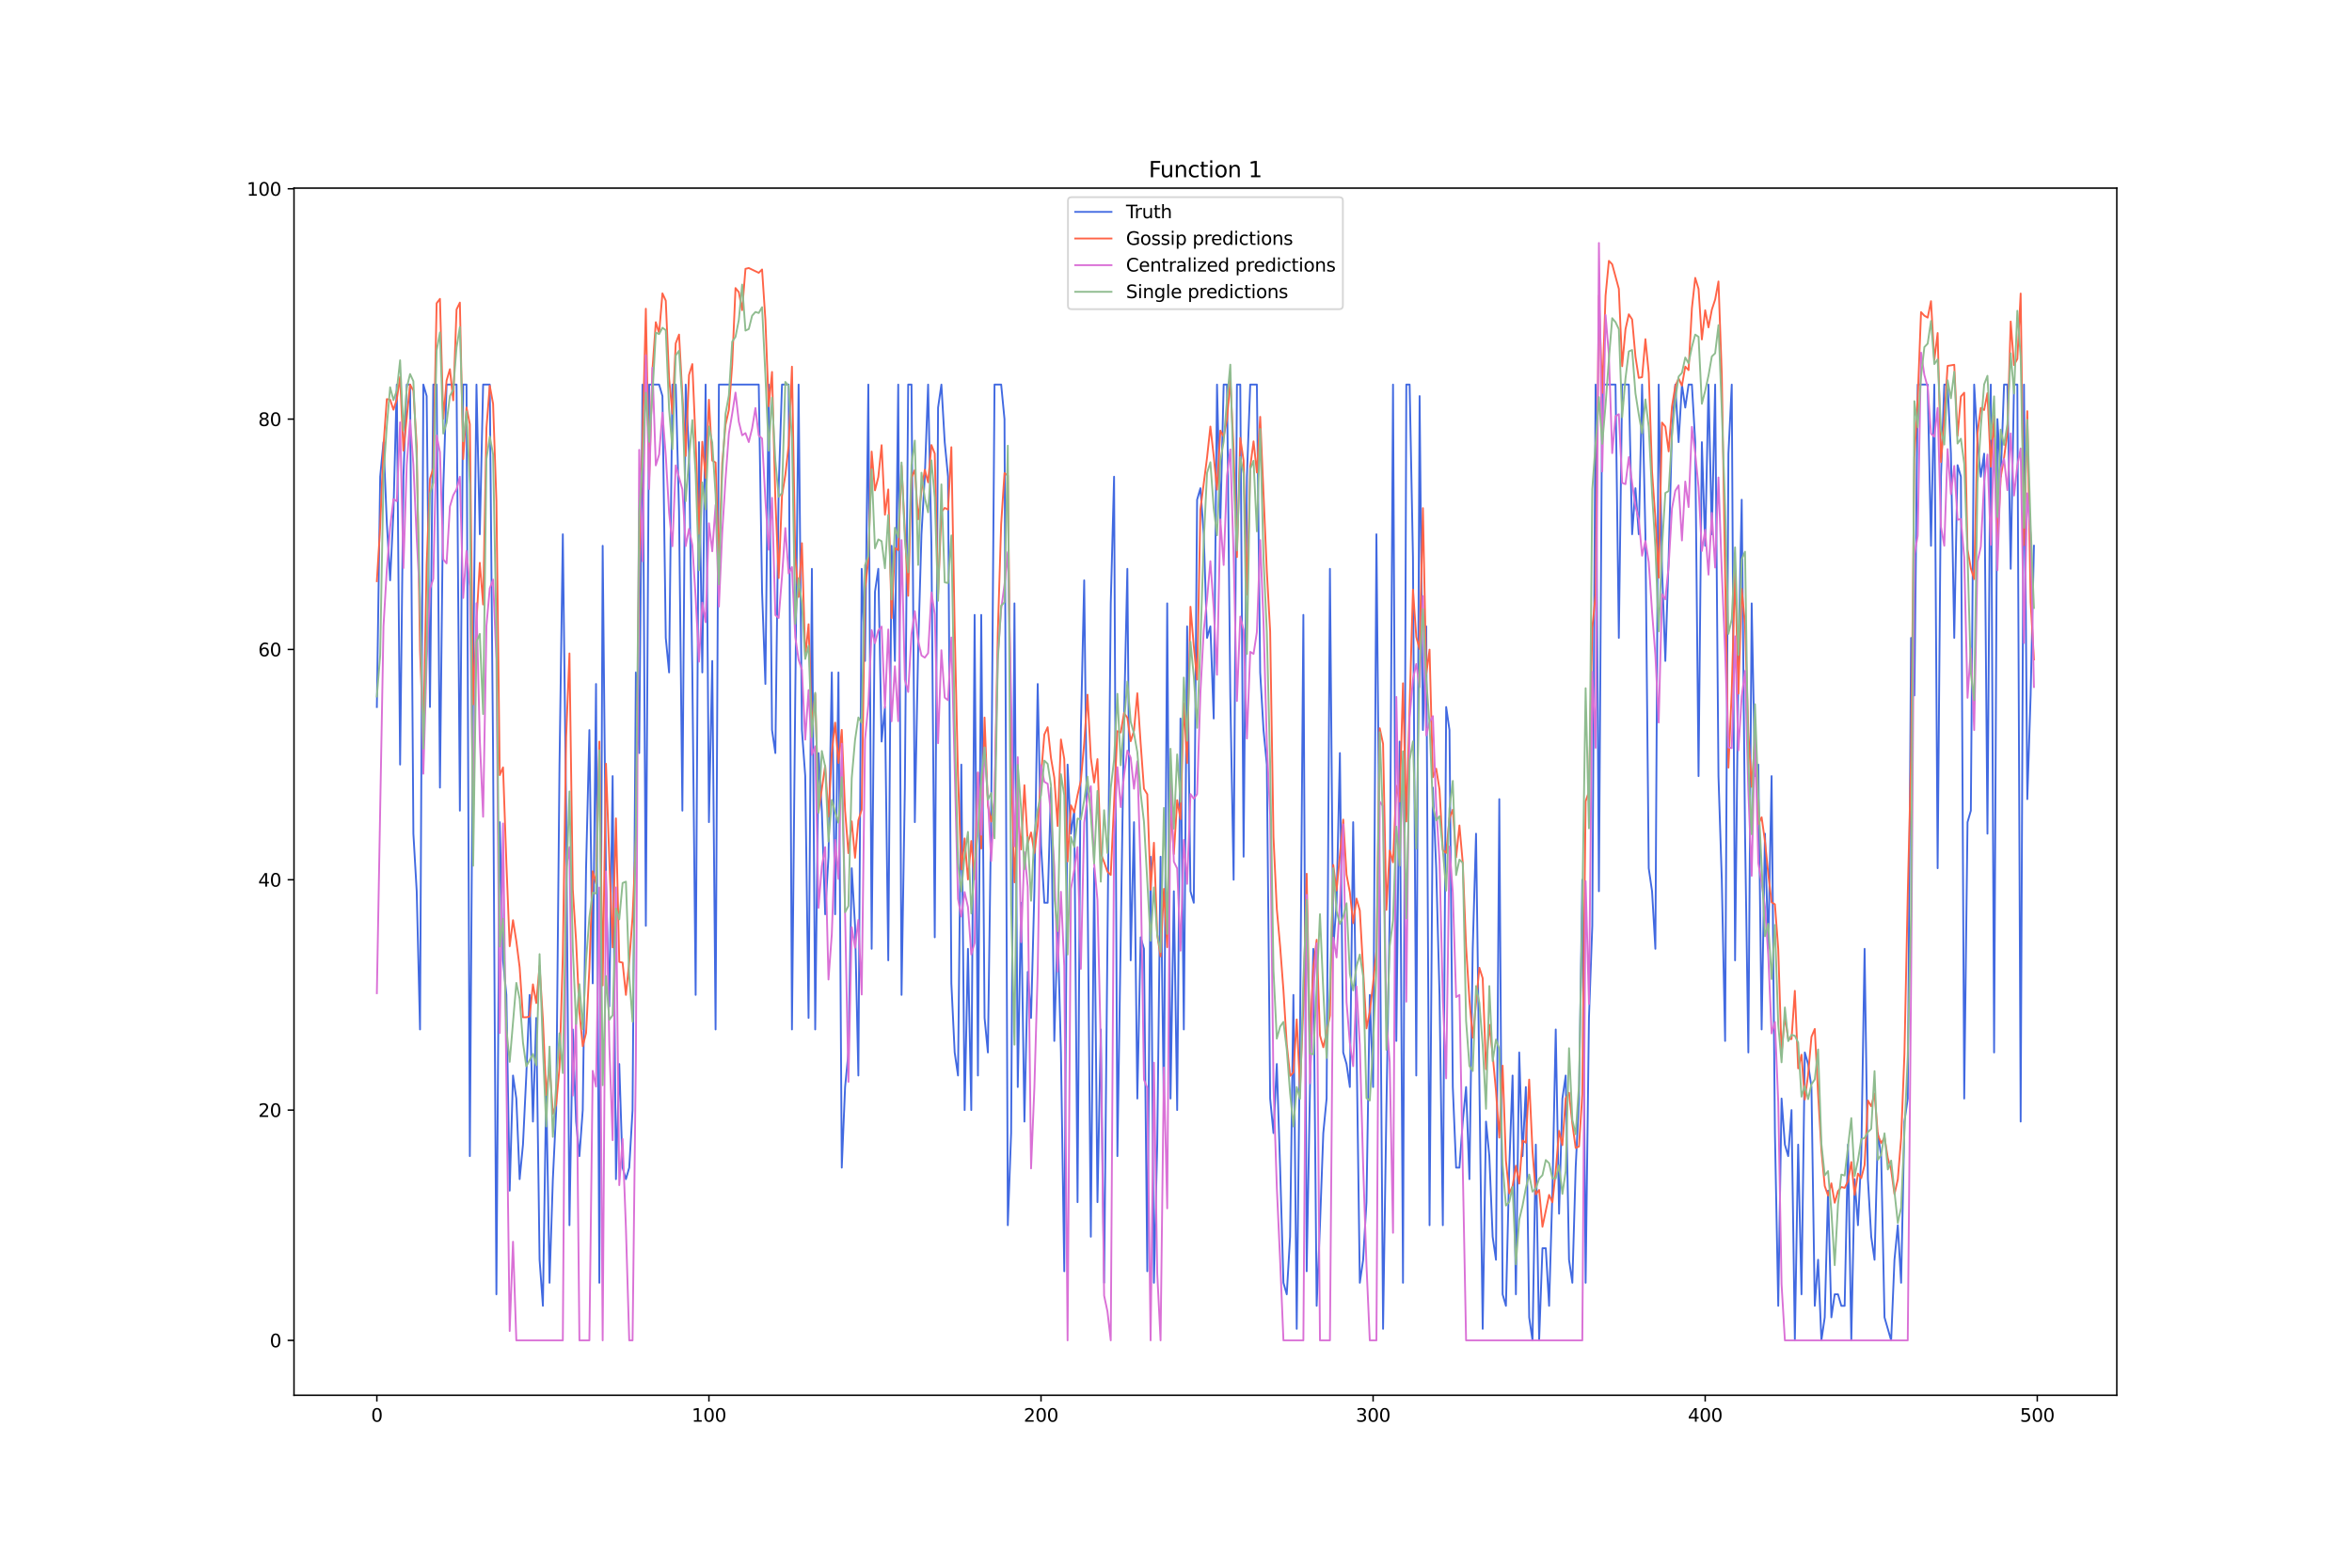 <?xml version="1.0" encoding="utf-8" standalone="no"?>
<!DOCTYPE svg PUBLIC "-//W3C//DTD SVG 1.1//EN"
  "http://www.w3.org/Graphics/SVG/1.1/DTD/svg11.dtd">
<svg xmlns:xlink="http://www.w3.org/1999/xlink" width="1296pt" height="864pt" viewBox="0 0 1296 864" xmlns="http://www.w3.org/2000/svg" version="1.1">
 <defs>
  <style type="text/css">*{stroke-linejoin: round; stroke-linecap: butt}</style>
 </defs>
 <g id="figure_1">
  <g id="patch_1">
   <path d="M 0 864 
L 1296 864 
L 1296 0 
L 0 0 
z
" style="fill: #ffffff"/>
  </g>
  <g id="axes_1">
   <g id="patch_2">
    <path d="M 162 768.96 
L 1166.4 768.96 
L 1166.4 103.68 
L 162 103.68 
z
" style="fill: #ffffff"/>
   </g>
   <g id="matplotlib.axis_1">
    <g id="xtick_1">
     <g id="line2d_1">
      <defs>
       <path id="ma44c81b723" d="M 0 0 
L 0 3.5 
" style="stroke: #000000; stroke-width: 0.8"/>
      </defs>
      <g>
       <use xlink:href="#ma44c81b723" x="207.655" y="768.96" style="stroke: #000000; stroke-width: 0.8"/>
      </g>
     </g>
     <g id="text_1">
      <!-- 0 -->
      <g transform="translate(204.473 783.558) scale(0.1 -0.1)">
       <defs>
        <path id="DejaVuSans-30" d="M 2034 4250 
Q 1547 4250 1301 3770 
Q 1056 3291 1056 2328 
Q 1056 1369 1301 889 
Q 1547 409 2034 409 
Q 2525 409 2770 889 
Q 3016 1369 3016 2328 
Q 3016 3291 2770 3770 
Q 2525 4250 2034 4250 
z
M 2034 4750 
Q 2819 4750 3233 4129 
Q 3647 3509 3647 2328 
Q 3647 1150 3233 529 
Q 2819 -91 2034 -91 
Q 1250 -91 836 529 
Q 422 1150 422 2328 
Q 422 3509 836 4129 
Q 1250 4750 2034 4750 
z
" transform="scale(0.016)"/>
       </defs>
       <use xlink:href="#DejaVuSans-30"/>
      </g>
     </g>
    </g>
    <g id="xtick_2">
     <g id="line2d_2">
      <g>
       <use xlink:href="#ma44c81b723" x="390.639" y="768.96" style="stroke: #000000; stroke-width: 0.8"/>
      </g>
     </g>
     <g id="text_2">
      <!-- 100 -->
      <g transform="translate(381.095 783.558) scale(0.1 -0.1)">
       <defs>
        <path id="DejaVuSans-31" d="M 794 531 
L 1825 531 
L 1825 4091 
L 703 3866 
L 703 4441 
L 1819 4666 
L 2450 4666 
L 2450 531 
L 3481 531 
L 3481 0 
L 794 0 
L 794 531 
z
" transform="scale(0.016)"/>
       </defs>
       <use xlink:href="#DejaVuSans-31"/>
       <use xlink:href="#DejaVuSans-30" x="63.623"/>
       <use xlink:href="#DejaVuSans-30" x="127.246"/>
      </g>
     </g>
    </g>
    <g id="xtick_3">
     <g id="line2d_3">
      <g>
       <use xlink:href="#ma44c81b723" x="573.623" y="768.96" style="stroke: #000000; stroke-width: 0.8"/>
      </g>
     </g>
     <g id="text_3">
      <!-- 200 -->
      <g transform="translate(564.079 783.558) scale(0.1 -0.1)">
       <defs>
        <path id="DejaVuSans-32" d="M 1228 531 
L 3431 531 
L 3431 0 
L 469 0 
L 469 531 
Q 828 903 1448 1529 
Q 2069 2156 2228 2338 
Q 2531 2678 2651 2914 
Q 2772 3150 2772 3378 
Q 2772 3750 2511 3984 
Q 2250 4219 1831 4219 
Q 1534 4219 1204 4116 
Q 875 4013 500 3803 
L 500 4441 
Q 881 4594 1212 4672 
Q 1544 4750 1819 4750 
Q 2544 4750 2975 4387 
Q 3406 4025 3406 3419 
Q 3406 3131 3298 2873 
Q 3191 2616 2906 2266 
Q 2828 2175 2409 1742 
Q 1991 1309 1228 531 
z
" transform="scale(0.016)"/>
       </defs>
       <use xlink:href="#DejaVuSans-32"/>
       <use xlink:href="#DejaVuSans-30" x="63.623"/>
       <use xlink:href="#DejaVuSans-30" x="127.246"/>
      </g>
     </g>
    </g>
    <g id="xtick_4">
     <g id="line2d_4">
      <g>
       <use xlink:href="#ma44c81b723" x="756.607" y="768.96" style="stroke: #000000; stroke-width: 0.8"/>
      </g>
     </g>
     <g id="text_4">
      <!-- 300 -->
      <g transform="translate(747.063 783.558) scale(0.1 -0.1)">
       <defs>
        <path id="DejaVuSans-33" d="M 2597 2516 
Q 3050 2419 3304 2112 
Q 3559 1806 3559 1356 
Q 3559 666 3084 287 
Q 2609 -91 1734 -91 
Q 1441 -91 1130 -33 
Q 819 25 488 141 
L 488 750 
Q 750 597 1062 519 
Q 1375 441 1716 441 
Q 2309 441 2620 675 
Q 2931 909 2931 1356 
Q 2931 1769 2642 2001 
Q 2353 2234 1838 2234 
L 1294 2234 
L 1294 2753 
L 1863 2753 
Q 2328 2753 2575 2939 
Q 2822 3125 2822 3475 
Q 2822 3834 2567 4026 
Q 2313 4219 1838 4219 
Q 1578 4219 1281 4162 
Q 984 4106 628 3988 
L 628 4550 
Q 988 4650 1302 4700 
Q 1616 4750 1894 4750 
Q 2613 4750 3031 4423 
Q 3450 4097 3450 3541 
Q 3450 3153 3228 2886 
Q 3006 2619 2597 2516 
z
" transform="scale(0.016)"/>
       </defs>
       <use xlink:href="#DejaVuSans-33"/>
       <use xlink:href="#DejaVuSans-30" x="63.623"/>
       <use xlink:href="#DejaVuSans-30" x="127.246"/>
      </g>
     </g>
    </g>
    <g id="xtick_5">
     <g id="line2d_5">
      <g>
       <use xlink:href="#ma44c81b723" x="939.591" y="768.96" style="stroke: #000000; stroke-width: 0.8"/>
      </g>
     </g>
     <g id="text_5">
      <!-- 400 -->
      <g transform="translate(930.047 783.558) scale(0.1 -0.1)">
       <defs>
        <path id="DejaVuSans-34" d="M 2419 4116 
L 825 1625 
L 2419 1625 
L 2419 4116 
z
M 2253 4666 
L 3047 4666 
L 3047 1625 
L 3713 1625 
L 3713 1100 
L 3047 1100 
L 3047 0 
L 2419 0 
L 2419 1100 
L 313 1100 
L 313 1709 
L 2253 4666 
z
" transform="scale(0.016)"/>
       </defs>
       <use xlink:href="#DejaVuSans-34"/>
       <use xlink:href="#DejaVuSans-30" x="63.623"/>
       <use xlink:href="#DejaVuSans-30" x="127.246"/>
      </g>
     </g>
    </g>
    <g id="xtick_6">
     <g id="line2d_6">
      <g>
       <use xlink:href="#ma44c81b723" x="1122.575" y="768.96" style="stroke: #000000; stroke-width: 0.8"/>
      </g>
     </g>
     <g id="text_6">
      <!-- 500 -->
      <g transform="translate(1113.032 783.558) scale(0.1 -0.1)">
       <defs>
        <path id="DejaVuSans-35" d="M 691 4666 
L 3169 4666 
L 3169 4134 
L 1269 4134 
L 1269 2991 
Q 1406 3038 1543 3061 
Q 1681 3084 1819 3084 
Q 2600 3084 3056 2656 
Q 3513 2228 3513 1497 
Q 3513 744 3044 326 
Q 2575 -91 1722 -91 
Q 1428 -91 1123 -41 
Q 819 9 494 109 
L 494 744 
Q 775 591 1075 516 
Q 1375 441 1709 441 
Q 2250 441 2565 725 
Q 2881 1009 2881 1497 
Q 2881 1984 2565 2268 
Q 2250 2553 1709 2553 
Q 1456 2553 1204 2497 
Q 953 2441 691 2322 
L 691 4666 
z
" transform="scale(0.016)"/>
       </defs>
       <use xlink:href="#DejaVuSans-35"/>
       <use xlink:href="#DejaVuSans-30" x="63.623"/>
       <use xlink:href="#DejaVuSans-30" x="127.246"/>
      </g>
     </g>
    </g>
   </g>
   <g id="matplotlib.axis_2">
    <g id="ytick_1">
     <g id="line2d_7">
      <defs>
       <path id="mfb5ad88052" d="M 0 0 
L -3.5 0 
" style="stroke: #000000; stroke-width: 0.8"/>
      </defs>
      <g>
       <use xlink:href="#mfb5ad88052" x="162" y="738.72" style="stroke: #000000; stroke-width: 0.8"/>
      </g>
     </g>
     <g id="text_7">
      <!-- 0 -->
      <g transform="translate(148.637 742.519) scale(0.1 -0.1)">
       <use xlink:href="#DejaVuSans-30"/>
      </g>
     </g>
    </g>
    <g id="ytick_2">
     <g id="line2d_8">
      <g>
       <use xlink:href="#mfb5ad88052" x="162" y="611.786" style="stroke: #000000; stroke-width: 0.8"/>
      </g>
     </g>
     <g id="text_8">
      <!-- 20 -->
      <g transform="translate(142.275 615.585) scale(0.1 -0.1)">
       <use xlink:href="#DejaVuSans-32"/>
       <use xlink:href="#DejaVuSans-30" x="63.623"/>
      </g>
     </g>
    </g>
    <g id="ytick_3">
     <g id="line2d_9">
      <g>
       <use xlink:href="#mfb5ad88052" x="162" y="484.853" style="stroke: #000000; stroke-width: 0.8"/>
      </g>
     </g>
     <g id="text_9">
      <!-- 40 -->
      <g transform="translate(142.275 488.652) scale(0.1 -0.1)">
       <use xlink:href="#DejaVuSans-34"/>
       <use xlink:href="#DejaVuSans-30" x="63.623"/>
      </g>
     </g>
    </g>
    <g id="ytick_4">
     <g id="line2d_10">
      <g>
       <use xlink:href="#mfb5ad88052" x="162" y="357.919" style="stroke: #000000; stroke-width: 0.8"/>
      </g>
     </g>
     <g id="text_10">
      <!-- 60 -->
      <g transform="translate(142.275 361.718) scale(0.1 -0.1)">
       <defs>
        <path id="DejaVuSans-36" d="M 2113 2584 
Q 1688 2584 1439 2293 
Q 1191 2003 1191 1497 
Q 1191 994 1439 701 
Q 1688 409 2113 409 
Q 2538 409 2786 701 
Q 3034 994 3034 1497 
Q 3034 2003 2786 2293 
Q 2538 2584 2113 2584 
z
M 3366 4563 
L 3366 3988 
Q 3128 4100 2886 4159 
Q 2644 4219 2406 4219 
Q 1781 4219 1451 3797 
Q 1122 3375 1075 2522 
Q 1259 2794 1537 2939 
Q 1816 3084 2150 3084 
Q 2853 3084 3261 2657 
Q 3669 2231 3669 1497 
Q 3669 778 3244 343 
Q 2819 -91 2113 -91 
Q 1303 -91 875 529 
Q 447 1150 447 2328 
Q 447 3434 972 4092 
Q 1497 4750 2381 4750 
Q 2619 4750 2861 4703 
Q 3103 4656 3366 4563 
z
" transform="scale(0.016)"/>
       </defs>
       <use xlink:href="#DejaVuSans-36"/>
       <use xlink:href="#DejaVuSans-30" x="63.623"/>
      </g>
     </g>
    </g>
    <g id="ytick_5">
     <g id="line2d_11">
      <g>
       <use xlink:href="#mfb5ad88052" x="162" y="230.985" style="stroke: #000000; stroke-width: 0.8"/>
      </g>
     </g>
     <g id="text_11">
      <!-- 80 -->
      <g transform="translate(142.275 234.784) scale(0.1 -0.1)">
       <defs>
        <path id="DejaVuSans-38" d="M 2034 2216 
Q 1584 2216 1326 1975 
Q 1069 1734 1069 1313 
Q 1069 891 1326 650 
Q 1584 409 2034 409 
Q 2484 409 2743 651 
Q 3003 894 3003 1313 
Q 3003 1734 2745 1975 
Q 2488 2216 2034 2216 
z
M 1403 2484 
Q 997 2584 770 2862 
Q 544 3141 544 3541 
Q 544 4100 942 4425 
Q 1341 4750 2034 4750 
Q 2731 4750 3128 4425 
Q 3525 4100 3525 3541 
Q 3525 3141 3298 2862 
Q 3072 2584 2669 2484 
Q 3125 2378 3379 2068 
Q 3634 1759 3634 1313 
Q 3634 634 3220 271 
Q 2806 -91 2034 -91 
Q 1263 -91 848 271 
Q 434 634 434 1313 
Q 434 1759 690 2068 
Q 947 2378 1403 2484 
z
M 1172 3481 
Q 1172 3119 1398 2916 
Q 1625 2713 2034 2713 
Q 2441 2713 2670 2916 
Q 2900 3119 2900 3481 
Q 2900 3844 2670 4047 
Q 2441 4250 2034 4250 
Q 1625 4250 1398 4047 
Q 1172 3844 1172 3481 
z
" transform="scale(0.016)"/>
       </defs>
       <use xlink:href="#DejaVuSans-38"/>
       <use xlink:href="#DejaVuSans-30" x="63.623"/>
      </g>
     </g>
    </g>
    <g id="ytick_6">
     <g id="line2d_12">
      <g>
       <use xlink:href="#mfb5ad88052" x="162" y="104.051" style="stroke: #000000; stroke-width: 0.8"/>
      </g>
     </g>
     <g id="text_12">
      <!-- 100 -->
      <g transform="translate(135.912 107.85) scale(0.1 -0.1)">
       <use xlink:href="#DejaVuSans-31"/>
       <use xlink:href="#DejaVuSans-30" x="63.623"/>
       <use xlink:href="#DejaVuSans-30" x="127.246"/>
      </g>
     </g>
    </g>
   </g>
   <g id="line2d_13">
    <path d="M 207.655 389.652 
L 209.484 262.718 
L 211.314 243.678 
L 213.144 288.105 
L 214.974 319.839 
L 216.804 281.759 
L 218.634 211.945 
L 220.463 421.386 
L 222.293 262.718 
L 224.123 211.945 
L 225.953 211.945 
L 227.783 459.466 
L 229.613 491.199 
L 231.442 567.359 
L 233.272 211.945 
L 235.102 218.292 
L 236.932 389.652 
L 238.762 211.945 
L 240.592 211.945 
L 242.422 434.079 
L 244.251 269.065 
L 246.081 211.945 
L 251.571 211.945 
L 253.401 446.772 
L 255.23 211.945 
L 257.06 211.945 
L 258.89 637.173 
L 260.72 370.612 
L 262.55 211.945 
L 264.38 294.452 
L 266.209 211.945 
L 269.869 211.945 
L 271.699 415.039 
L 273.529 713.333 
L 275.359 453.119 
L 277.189 529.279 
L 279.018 548.319 
L 280.848 656.213 
L 282.678 592.746 
L 284.508 605.44 
L 286.338 649.866 
L 288.168 630.826 
L 289.997 592.746 
L 291.827 548.319 
L 293.657 618.133 
L 295.487 561.013 
L 297.317 694.293 
L 299.147 719.68 
L 300.976 599.093 
L 302.806 706.987 
L 304.636 649.866 
L 306.466 611.786 
L 308.296 421.386 
L 310.126 294.452 
L 311.956 446.772 
L 313.785 675.253 
L 315.615 567.359 
L 317.445 618.133 
L 319.275 637.173 
L 321.105 611.786 
L 322.935 478.506 
L 324.764 402.346 
L 326.594 541.973 
L 328.424 376.959 
L 330.254 706.987 
L 332.084 300.799 
L 333.914 484.853 
L 335.743 554.666 
L 337.573 427.732 
L 339.403 649.866 
L 341.233 586.4 
L 343.063 643.52 
L 344.893 649.866 
L 346.723 643.52 
L 348.552 611.786 
L 350.382 370.612 
L 352.212 415.039 
L 354.042 211.945 
L 355.872 510.239 
L 357.702 211.945 
L 363.191 211.945 
L 365.021 218.292 
L 366.851 351.572 
L 368.681 370.612 
L 370.51 211.945 
L 372.34 211.945 
L 374.17 281.759 
L 376 446.772 
L 377.83 211.945 
L 379.66 250.025 
L 381.489 370.612 
L 383.319 548.319 
L 385.149 243.678 
L 386.979 370.612 
L 388.809 211.945 
L 390.639 453.119 
L 392.469 364.265 
L 394.298 567.359 
L 396.128 211.945 
L 418.086 211.945 
L 419.916 326.185 
L 421.746 376.959 
L 423.576 211.945 
L 425.406 402.346 
L 427.236 415.039 
L 429.065 269.065 
L 430.895 211.945 
L 434.555 211.945 
L 436.385 567.359 
L 438.215 383.306 
L 440.044 211.945 
L 441.874 402.346 
L 443.704 427.732 
L 445.534 561.013 
L 447.364 313.492 
L 449.194 567.359 
L 451.023 415.039 
L 452.853 446.772 
L 454.683 503.893 
L 456.513 472.159 
L 458.343 370.612 
L 460.173 503.893 
L 462.003 370.612 
L 463.832 643.52 
L 465.662 599.093 
L 467.492 580.053 
L 469.322 478.506 
L 471.152 510.239 
L 472.982 592.746 
L 474.811 313.492 
L 476.641 364.265 
L 478.471 211.945 
L 480.301 522.933 
L 482.131 326.185 
L 483.961 313.492 
L 485.79 408.692 
L 487.62 389.652 
L 489.45 529.279 
L 491.28 300.799 
L 493.11 364.265 
L 494.94 211.945 
L 496.77 548.319 
L 498.599 434.079 
L 500.429 211.945 
L 502.259 211.945 
L 504.089 453.119 
L 505.919 357.919 
L 507.749 294.452 
L 509.578 262.718 
L 511.408 211.945 
L 513.238 300.799 
L 515.068 516.586 
L 516.898 224.638 
L 518.728 211.945 
L 520.557 243.678 
L 522.387 262.718 
L 524.217 541.973 
L 526.047 580.053 
L 527.877 592.746 
L 529.707 421.386 
L 531.536 611.786 
L 533.366 522.933 
L 535.196 611.786 
L 537.026 338.879 
L 538.856 592.746 
L 540.686 338.879 
L 542.516 561.013 
L 544.345 580.053 
L 546.175 446.772 
L 548.005 211.945 
L 551.665 211.945 
L 553.495 230.985 
L 555.324 675.253 
L 557.154 624.48 
L 558.984 332.532 
L 560.814 599.093 
L 562.644 497.546 
L 564.474 618.133 
L 566.303 535.626 
L 568.133 561.013 
L 569.963 491.199 
L 571.793 376.959 
L 573.623 465.812 
L 575.453 497.546 
L 577.283 497.546 
L 579.112 434.079 
L 580.942 573.706 
L 582.772 510.239 
L 584.602 580.053 
L 586.432 700.64 
L 588.262 421.386 
L 590.091 459.466 
L 591.921 446.772 
L 593.751 662.56 
L 595.581 402.346 
L 597.411 319.839 
L 599.241 484.853 
L 601.07 681.6 
L 602.9 478.506 
L 604.73 662.56 
L 606.56 567.359 
L 608.39 706.987 
L 612.05 332.532 
L 613.879 262.718 
L 615.709 637.173 
L 619.369 395.999 
L 621.199 313.492 
L 623.029 529.279 
L 624.858 453.119 
L 626.688 605.44 
L 628.518 516.586 
L 630.348 522.933 
L 632.178 700.64 
L 634.008 472.159 
L 635.837 706.987 
L 637.667 630.826 
L 639.497 472.159 
L 641.327 611.786 
L 643.157 332.532 
L 644.987 605.44 
L 646.817 491.199 
L 648.646 611.786 
L 650.476 395.999 
L 652.306 567.359 
L 654.136 345.225 
L 655.966 491.199 
L 657.796 497.546 
L 659.625 275.412 
L 661.455 269.065 
L 663.285 294.452 
L 665.115 351.572 
L 666.945 345.225 
L 668.775 395.999 
L 670.604 211.945 
L 672.434 288.105 
L 674.264 211.945 
L 676.094 211.945 
L 677.924 383.306 
L 679.754 484.853 
L 681.583 211.945 
L 683.413 211.945 
L 685.243 472.159 
L 687.073 262.718 
L 688.903 211.945 
L 692.563 211.945 
L 694.392 370.612 
L 696.222 402.346 
L 698.052 421.386 
L 699.882 605.44 
L 701.712 624.48 
L 703.542 586.4 
L 705.371 643.52 
L 707.201 706.987 
L 709.031 713.333 
L 710.861 681.6 
L 712.691 548.319 
L 714.521 732.373 
L 716.35 567.359 
L 718.18 338.879 
L 720.01 700.64 
L 721.84 599.093 
L 723.67 522.933 
L 725.5 719.68 
L 727.33 675.253 
L 729.159 624.48 
L 730.989 605.44 
L 732.819 313.492 
L 734.649 522.933 
L 736.479 497.546 
L 738.309 415.039 
L 740.138 580.053 
L 741.968 586.4 
L 743.798 599.093 
L 745.628 453.119 
L 747.458 573.706 
L 749.288 706.987 
L 751.117 694.293 
L 752.947 662.56 
L 754.777 548.319 
L 756.607 599.093 
L 758.437 294.452 
L 760.267 491.199 
L 762.097 732.373 
L 763.926 611.786 
L 765.756 503.893 
L 767.586 211.945 
L 769.416 573.706 
L 771.246 408.692 
L 773.076 706.987 
L 774.905 211.945 
L 776.735 211.945 
L 778.565 307.145 
L 780.395 592.746 
L 782.225 218.292 
L 784.055 402.346 
L 785.884 345.225 
L 787.714 675.253 
L 789.544 434.079 
L 791.374 478.506 
L 793.204 548.319 
L 795.034 675.253 
L 796.864 389.652 
L 798.693 402.346 
L 800.523 599.093 
L 802.353 643.52 
L 804.183 643.52 
L 806.013 618.133 
L 807.843 599.093 
L 809.672 649.866 
L 811.502 522.933 
L 813.332 459.466 
L 816.992 732.373 
L 818.822 618.133 
L 820.651 637.173 
L 822.481 681.6 
L 824.311 694.293 
L 826.141 440.426 
L 827.971 713.333 
L 829.801 719.68 
L 831.63 643.52 
L 833.46 592.746 
L 835.29 713.333 
L 837.12 580.053 
L 838.95 637.173 
L 840.78 599.093 
L 842.61 726.027 
L 844.439 738.72 
L 846.269 630.826 
L 848.099 738.72 
L 849.929 687.947 
L 851.759 687.947 
L 853.589 719.68 
L 855.418 656.213 
L 857.248 567.359 
L 859.078 668.906 
L 860.908 605.44 
L 862.738 592.746 
L 864.568 694.293 
L 866.397 706.987 
L 868.227 643.52 
L 870.057 605.44 
L 871.887 484.853 
L 873.717 706.987 
L 875.547 561.013 
L 877.377 510.239 
L 879.206 211.945 
L 881.036 491.199 
L 882.866 211.945 
L 890.185 211.945 
L 892.015 351.572 
L 893.845 211.945 
L 897.505 211.945 
L 899.335 294.452 
L 901.164 269.065 
L 902.994 294.452 
L 904.824 211.945 
L 906.654 294.452 
L 908.484 478.506 
L 910.314 491.199 
L 912.144 522.933 
L 913.973 211.945 
L 915.803 313.492 
L 917.633 364.265 
L 919.463 307.145 
L 921.293 237.332 
L 923.123 211.945 
L 924.952 243.678 
L 926.782 211.945 
L 928.612 224.638 
L 930.442 211.945 
L 932.272 211.945 
L 934.102 243.678 
L 935.931 427.732 
L 937.761 243.678 
L 939.591 300.799 
L 941.421 211.945 
L 943.251 294.452 
L 945.081 211.945 
L 946.911 427.732 
L 948.74 484.853 
L 950.57 573.706 
L 952.4 250.025 
L 954.23 211.945 
L 956.06 529.279 
L 957.89 364.265 
L 959.719 275.412 
L 961.549 459.466 
L 963.379 580.053 
L 965.209 332.532 
L 967.039 427.732 
L 968.869 421.386 
L 970.698 567.359 
L 972.528 459.466 
L 974.358 522.933 
L 976.188 427.732 
L 978.018 624.48 
L 979.848 719.68 
L 981.678 605.44 
L 983.507 630.826 
L 985.337 637.173 
L 987.167 611.786 
L 988.997 738.72 
L 990.827 630.826 
L 992.657 713.333 
L 994.486 580.053 
L 996.316 586.4 
L 998.146 599.093 
L 999.976 719.68 
L 1001.806 694.293 
L 1003.636 738.72 
L 1005.465 726.027 
L 1007.295 656.213 
L 1009.125 726.027 
L 1010.955 713.333 
L 1012.785 713.333 
L 1014.615 719.68 
L 1016.444 719.68 
L 1018.274 630.826 
L 1020.104 738.72 
L 1021.934 649.866 
L 1023.764 675.253 
L 1025.594 637.173 
L 1027.424 522.933 
L 1029.253 649.866 
L 1031.083 681.6 
L 1032.913 694.293 
L 1034.743 624.48 
L 1036.573 637.173 
L 1038.403 726.027 
L 1042.062 738.72 
L 1043.892 694.293 
L 1045.722 675.253 
L 1047.552 706.987 
L 1049.382 618.133 
L 1051.211 605.44 
L 1053.041 351.572 
L 1054.871 383.306 
L 1056.701 211.945 
L 1062.191 211.945 
L 1064.02 300.799 
L 1065.85 211.945 
L 1067.68 478.506 
L 1069.51 262.718 
L 1071.34 211.945 
L 1073.17 211.945 
L 1074.999 250.025 
L 1076.829 351.572 
L 1078.659 256.372 
L 1080.489 262.718 
L 1082.319 605.44 
L 1084.149 453.119 
L 1085.978 446.772 
L 1087.808 211.945 
L 1089.638 243.678 
L 1091.468 262.718 
L 1093.298 250.025 
L 1095.128 459.466 
L 1096.958 211.945 
L 1098.787 580.053 
L 1100.617 230.985 
L 1102.447 262.718 
L 1104.277 211.945 
L 1106.107 211.945 
L 1107.937 313.492 
L 1109.766 211.945 
L 1111.596 211.945 
L 1113.426 618.133 
L 1115.256 211.945 
L 1117.086 440.426 
L 1118.916 383.306 
L 1120.745 300.799 
L 1120.745 300.799 
" clip-path="url(#p42b77c6c39)" style="fill: none; stroke: #4169e1; stroke-linecap: square"/>
   </g>
   <g id="line2d_14">
    <path d="M 207.655 320.32 
L 209.484 290.42 
L 211.314 245.437 
L 213.144 219.966 
L 214.974 220.282 
L 216.804 225.806 
L 218.634 220.153 
L 220.463 207.68 
L 222.293 248.357 
L 225.953 211.97 
L 227.783 215.247 
L 229.613 245.621 
L 231.442 358.521 
L 233.272 406.676 
L 235.102 311.343 
L 236.932 263.917 
L 238.762 258.079 
L 240.592 167.143 
L 242.422 164.711 
L 244.251 230.806 
L 246.081 209.698 
L 247.911 203.473 
L 249.741 220.633 
L 251.571 170.56 
L 253.401 166.759 
L 255.23 253.041 
L 257.06 224.577 
L 258.89 233.762 
L 260.72 388.246 
L 262.55 342.666 
L 264.38 310.173 
L 266.209 333.169 
L 268.039 235.925 
L 269.869 212.515 
L 271.699 222.547 
L 273.529 275.922 
L 275.359 427.175 
L 277.189 422.94 
L 279.018 475.33 
L 280.848 521.498 
L 282.678 507.127 
L 284.508 518.711 
L 286.338 533.11 
L 288.168 560.654 
L 289.997 560.647 
L 291.827 560.252 
L 293.657 542.509 
L 295.487 552.824 
L 297.317 532.336 
L 299.147 561.94 
L 300.976 603.473 
L 302.806 586.952 
L 304.636 613.845 
L 306.466 608.622 
L 308.296 588.368 
L 310.126 526.618 
L 311.956 406.053 
L 313.785 360.118 
L 315.615 490.068 
L 317.445 518.757 
L 319.275 557.889 
L 321.105 576.607 
L 322.935 569.377 
L 324.764 533.637 
L 326.594 480.187 
L 328.424 486.858 
L 330.254 408.703 
L 332.084 543.107 
L 333.914 420.912 
L 335.743 473.549 
L 337.573 522.14 
L 339.403 451.029 
L 341.233 530.154 
L 343.063 530.507 
L 344.893 548.341 
L 346.723 529.962 
L 348.552 505.447 
L 350.382 462.895 
L 352.212 309.095 
L 354.042 242.935 
L 355.872 170.147 
L 357.702 263.77 
L 359.531 203.239 
L 361.361 177.56 
L 363.191 183.66 
L 365.021 161.689 
L 366.851 165.708 
L 368.681 208.405 
L 370.51 227.984 
L 372.34 189.238 
L 374.17 184.388 
L 377.83 251.289 
L 379.66 206.651 
L 381.489 200.65 
L 383.319 243.795 
L 385.149 294.259 
L 386.979 243.468 
L 388.809 263.42 
L 390.639 220.31 
L 392.469 253.845 
L 394.298 254.909 
L 396.128 310.119 
L 397.958 255.228 
L 399.788 234.13 
L 401.618 225.904 
L 403.448 200.986 
L 405.277 158.748 
L 407.107 161.021 
L 408.937 170.947 
L 410.767 148.157 
L 412.597 147.708 
L 418.086 150.359 
L 419.916 148.5 
L 421.746 176.137 
L 423.576 223.909 
L 425.406 204.984 
L 427.236 275.095 
L 429.065 318.605 
L 430.895 273.218 
L 432.725 261.817 
L 434.555 245.607 
L 436.385 202.081 
L 438.215 307.081 
L 440.044 329.011 
L 441.874 299.361 
L 443.704 362.146 
L 445.534 344.033 
L 447.364 400.534 
L 449.194 382.528 
L 451.023 447.32 
L 454.683 422.058 
L 456.513 450.056 
L 458.343 414.531 
L 460.173 398.25 
L 462.003 420.507 
L 463.832 402.251 
L 465.662 446.761 
L 467.492 470.203 
L 469.322 452.661 
L 471.152 472.759 
L 472.982 452.085 
L 474.811 446.196 
L 476.641 324.727 
L 478.471 308.581 
L 480.301 248.882 
L 482.131 270.251 
L 483.961 262.977 
L 485.79 245.362 
L 487.62 283.697 
L 489.45 269.748 
L 491.28 340.672 
L 493.11 302.034 
L 494.94 303.187 
L 496.77 256.583 
L 500.429 328.357 
L 502.259 263.075 
L 504.089 259.058 
L 505.919 286.268 
L 507.749 270.516 
L 509.578 258.916 
L 511.408 265.825 
L 513.238 245.276 
L 515.068 249.99 
L 516.898 327.431 
L 518.728 282.14 
L 520.557 279.941 
L 522.387 280.835 
L 524.217 246.463 
L 526.047 346.452 
L 527.877 427.885 
L 529.707 479.196 
L 531.536 462.056 
L 533.366 484.7 
L 535.196 463.514 
L 537.026 484.627 
L 538.856 425.907 
L 540.686 467.683 
L 542.516 395.457 
L 544.345 443.805 
L 546.175 452.802 
L 548.005 441.994 
L 549.835 348.026 
L 551.665 288.843 
L 553.495 260.75 
L 555.324 262.079 
L 557.154 420.209 
L 558.984 486.299 
L 560.814 447.979 
L 562.644 468.185 
L 564.474 432.767 
L 566.303 464.697 
L 568.133 458.794 
L 569.963 470.136 
L 571.793 455.198 
L 573.623 427.59 
L 575.453 404.827 
L 577.283 400.777 
L 579.112 417.746 
L 580.942 428.586 
L 582.772 455.239 
L 584.602 407.538 
L 586.432 418.3 
L 588.262 474.766 
L 590.091 443.844 
L 591.921 447.75 
L 593.751 438.202 
L 595.581 430.201 
L 597.411 409.69 
L 599.241 382.858 
L 601.07 417.607 
L 602.9 431.258 
L 604.73 418.368 
L 606.56 470.444 
L 608.39 475.148 
L 610.22 480.373 
L 612.05 482.226 
L 615.709 402.919 
L 617.539 403.726 
L 619.369 393 
L 621.199 395.544 
L 623.029 408.506 
L 624.858 402.688 
L 626.688 382.076 
L 628.518 409.653 
L 630.348 434.709 
L 632.178 437.733 
L 634.008 490.441 
L 635.837 464.464 
L 637.667 515.286 
L 639.497 527.083 
L 641.327 489.886 
L 643.157 522.04 
L 644.987 443.868 
L 646.817 470.697 
L 648.646 440.987 
L 650.476 451.43 
L 652.306 387.557 
L 654.136 420.554 
L 655.966 334.392 
L 657.796 356.023 
L 659.625 374.516 
L 661.455 280.728 
L 665.115 252.134 
L 666.945 235.083 
L 668.775 251.303 
L 670.604 269.869 
L 672.434 237.305 
L 674.264 240.572 
L 676.094 231.255 
L 677.924 209.321 
L 679.754 247.967 
L 681.583 307.031 
L 683.413 241.347 
L 685.243 253.856 
L 687.073 327.801 
L 688.903 257.272 
L 690.733 243.243 
L 692.563 260.434 
L 694.392 229.719 
L 698.052 314.784 
L 699.882 347.988 
L 701.712 461.354 
L 703.542 500.858 
L 705.371 521.48 
L 707.201 545.752 
L 709.031 575.528 
L 710.861 592.928 
L 712.691 591.112 
L 714.521 561.832 
L 716.35 599.852 
L 718.18 554.231 
L 720.01 481.556 
L 721.84 575.106 
L 723.67 533.289 
L 725.5 517.935 
L 727.33 570.607 
L 729.159 577.175 
L 730.989 568.986 
L 732.819 559.694 
L 734.649 476.711 
L 736.479 490.773 
L 740.138 451.67 
L 741.968 482.023 
L 743.798 491.79 
L 745.628 508.802 
L 747.458 495.228 
L 749.288 501.794 
L 752.947 566.776 
L 754.777 557.812 
L 756.607 541.844 
L 758.437 524.222 
L 760.267 401.341 
L 762.097 409.959 
L 763.926 501.47 
L 765.756 468.783 
L 767.586 475.256 
L 769.416 433.096 
L 771.246 441.793 
L 773.076 376.56 
L 774.905 452.75 
L 778.565 324.967 
L 780.395 351.022 
L 782.225 357.724 
L 784.055 280.044 
L 785.884 371.584 
L 787.714 358.013 
L 789.544 428.349 
L 791.374 423.637 
L 793.204 435.138 
L 795.034 468.49 
L 796.864 470.079 
L 798.693 450.815 
L 800.523 446.229 
L 802.353 472.529 
L 804.183 454.928 
L 806.013 475.547 
L 807.843 521.699 
L 809.672 550.989 
L 811.502 571.9 
L 815.162 533.359 
L 816.992 539.142 
L 818.822 589.246 
L 820.651 564.778 
L 822.481 581.374 
L 824.311 601.15 
L 826.141 626.993 
L 827.971 587.322 
L 829.801 639.666 
L 831.63 657.721 
L 833.46 653.766 
L 835.29 642.465 
L 837.12 652.313 
L 838.95 628.549 
L 840.78 629.749 
L 842.61 594.997 
L 844.439 634.367 
L 846.269 658.206 
L 848.099 655.828 
L 849.929 676.101 
L 853.589 658.55 
L 855.418 662.632 
L 857.248 645.381 
L 859.078 623.244 
L 860.908 631.112 
L 862.738 605.35 
L 864.568 602.252 
L 866.397 619.275 
L 868.227 632.682 
L 870.057 631.876 
L 871.887 602.989 
L 873.717 441.595 
L 875.547 436.289 
L 877.377 346.041 
L 879.206 327.702 
L 881.036 162.904 
L 882.866 216.583 
L 884.696 162.918 
L 886.526 143.769 
L 888.356 145.666 
L 892.015 159.198 
L 893.845 201.846 
L 895.675 181.436 
L 897.505 173.21 
L 899.335 176.039 
L 901.164 196.44 
L 902.994 208.254 
L 904.824 207.872 
L 906.654 186.919 
L 908.484 205.529 
L 910.314 260.049 
L 912.144 285.643 
L 913.973 318.378 
L 915.803 232.886 
L 917.633 235.14 
L 919.463 248.788 
L 921.293 224.04 
L 923.123 212.79 
L 924.952 208.597 
L 926.782 212.551 
L 928.612 202.04 
L 930.442 203.989 
L 932.272 169.868 
L 934.102 153.149 
L 935.931 159.194 
L 937.761 187.081 
L 939.591 170.981 
L 941.421 180.43 
L 943.251 170.681 
L 945.081 165.098 
L 946.911 155.124 
L 948.74 206.619 
L 952.4 423.078 
L 954.23 380.89 
L 956.06 314.294 
L 957.89 382.266 
L 959.719 324.551 
L 961.549 344.102 
L 963.379 403.599 
L 965.209 433.68 
L 967.039 406.883 
L 968.869 454.182 
L 970.698 450.431 
L 972.528 463.619 
L 974.358 481.639 
L 976.188 497.302 
L 978.018 498.404 
L 979.848 523.051 
L 981.678 580.568 
L 983.507 560.186 
L 985.337 572.571 
L 987.167 572.667 
L 988.997 546.083 
L 990.827 588.813 
L 992.657 581.263 
L 994.486 605.971 
L 996.316 592.239 
L 998.146 571.439 
L 999.976 567.076 
L 1001.806 602.837 
L 1003.636 633.899 
L 1005.465 653.618 
L 1007.295 658.896 
L 1009.125 652.172 
L 1010.955 662.884 
L 1012.785 656.471 
L 1014.615 654.213 
L 1016.444 654.694 
L 1018.274 650.997 
L 1020.104 640.44 
L 1021.934 658.517 
L 1023.764 646.81 
L 1025.594 649.314 
L 1027.424 642.11 
L 1029.253 606.528 
L 1031.083 609.695 
L 1032.913 602.668 
L 1034.743 625.446 
L 1036.573 630.013 
L 1038.403 626.845 
L 1040.232 638.264 
L 1042.062 644.825 
L 1043.892 658.1 
L 1045.722 650.072 
L 1047.552 627.466 
L 1049.382 580.814 
L 1051.211 492.974 
L 1053.041 417.312 
L 1054.871 252.129 
L 1056.701 219.523 
L 1058.531 172.015 
L 1060.361 173.993 
L 1062.191 175.059 
L 1064.02 165.985 
L 1065.85 198.422 
L 1067.68 183.534 
L 1069.51 254.707 
L 1071.34 230.514 
L 1073.17 201.653 
L 1076.829 201.039 
L 1078.659 240.187 
L 1080.489 218.533 
L 1082.319 216.437 
L 1084.149 302.897 
L 1085.978 313.28 
L 1087.808 319.159 
L 1089.638 238.661 
L 1091.468 224.829 
L 1093.298 225.97 
L 1095.128 216.695 
L 1096.958 257.212 
L 1098.787 229.135 
L 1100.617 300.885 
L 1102.447 262.962 
L 1104.277 252.35 
L 1106.107 238.091 
L 1107.937 177.207 
L 1109.766 201.2 
L 1111.596 197.801 
L 1113.426 161.775 
L 1115.256 300.472 
L 1117.086 226.597 
L 1118.916 331.781 
L 1120.745 363.455 
L 1120.745 363.455 
" clip-path="url(#p42b77c6c39)" style="fill: none; stroke: #ff6347; stroke-linecap: square"/>
   </g>
   <g id="line2d_15">
    <path d="M 207.655 547.375 
L 211.314 345.219 
L 213.144 313.897 
L 214.974 290.674 
L 216.804 275.1 
L 218.634 276.229 
L 220.463 232.758 
L 222.293 313.11 
L 224.123 256.323 
L 225.953 231.489 
L 227.783 256.044 
L 229.613 296.499 
L 231.442 330.225 
L 233.272 426.441 
L 235.102 364.737 
L 236.932 324.556 
L 238.762 319.018 
L 240.592 240.03 
L 242.422 249.247 
L 244.251 308.292 
L 246.081 310.494 
L 247.911 279.129 
L 249.741 272.931 
L 251.571 269.614 
L 253.401 262.743 
L 255.23 329.56 
L 257.06 303.606 
L 258.89 323.231 
L 260.72 450.589 
L 262.55 332.474 
L 264.38 407.493 
L 266.209 450.142 
L 268.039 344.969 
L 269.869 324.245 
L 271.699 319.404 
L 273.529 363.695 
L 275.359 569.376 
L 277.189 453.836 
L 280.848 733.556 
L 282.678 684.352 
L 284.508 738.72 
L 310.126 738.72 
L 311.956 478.9 
L 313.785 466.839 
L 315.615 603.824 
L 317.445 561.352 
L 319.275 738.72 
L 324.764 738.72 
L 326.594 590.177 
L 328.424 598.866 
L 330.254 489.141 
L 332.084 738.72 
L 333.914 480.256 
L 335.743 575.576 
L 337.573 628.394 
L 339.403 489.085 
L 341.233 653.187 
L 343.063 627.731 
L 344.893 676.833 
L 346.723 738.72 
L 348.552 738.72 
L 350.382 584.019 
L 352.212 247.911 
L 354.042 309.296 
L 355.872 195.82 
L 357.702 269.566 
L 359.531 202.633 
L 361.361 256.5 
L 363.191 250.518 
L 365.021 227.423 
L 366.851 250.986 
L 368.681 282.413 
L 370.51 301.049 
L 372.34 256.5 
L 376 269.72 
L 377.83 300.992 
L 379.66 291.487 
L 381.489 300.407 
L 383.319 329.271 
L 385.149 364.688 
L 386.979 332.127 
L 388.809 342.946 
L 390.639 288.394 
L 392.469 303.84 
L 394.298 278.277 
L 396.128 334.325 
L 397.958 293.607 
L 399.788 264.009 
L 401.618 238.992 
L 403.448 228.038 
L 405.277 216.35 
L 407.107 232.425 
L 408.937 239.915 
L 410.767 238.695 
L 412.597 243.634 
L 414.427 236.089 
L 416.256 224.866 
L 418.086 240.041 
L 419.916 241.68 
L 421.746 275.609 
L 423.576 302.976 
L 425.406 274.388 
L 427.236 338.995 
L 429.065 340.601 
L 430.895 317.864 
L 432.725 291.022 
L 434.555 316.102 
L 436.385 312.528 
L 438.215 351.121 
L 440.044 363.565 
L 441.874 369.134 
L 443.704 407.647 
L 445.534 380.318 
L 447.364 416.054 
L 449.194 411.324 
L 451.023 500.352 
L 452.853 477.406 
L 454.683 466.889 
L 456.513 539.86 
L 458.343 514.807 
L 460.173 462.848 
L 462.003 484.386 
L 463.832 409.891 
L 467.492 596.236 
L 469.322 511.048 
L 471.152 522.387 
L 472.982 506.981 
L 474.811 548.131 
L 476.641 407.654 
L 478.471 388.383 
L 480.301 347.279 
L 482.131 354.517 
L 483.961 347.485 
L 485.79 345.322 
L 487.62 390.065 
L 489.45 346.926 
L 491.28 397.529 
L 493.11 367.204 
L 494.94 397.48 
L 496.77 297.671 
L 498.599 374.669 
L 500.429 381.367 
L 502.259 349.449 
L 504.089 336.871 
L 505.919 353.126 
L 507.749 361.253 
L 509.578 362.443 
L 511.408 359.992 
L 513.238 326.538 
L 515.068 338.563 
L 516.898 409.616 
L 518.728 358.34 
L 520.557 384.463 
L 522.387 385.91 
L 524.217 351.315 
L 527.877 495.354 
L 529.707 505.112 
L 531.536 491.643 
L 533.366 499.905 
L 535.196 526.04 
L 537.026 519.693 
L 538.856 425.691 
L 540.686 460.062 
L 542.516 412.069 
L 544.345 440.22 
L 546.175 474.555 
L 548.005 439.501 
L 549.835 361.166 
L 551.665 335.758 
L 553.495 322.221 
L 555.324 304.3 
L 558.984 466.418 
L 560.814 417.305 
L 562.644 519.284 
L 564.474 469.651 
L 566.303 488.838 
L 568.133 643.944 
L 569.963 599.506 
L 571.793 535.567 
L 573.623 421.734 
L 575.453 430.875 
L 577.283 431.943 
L 579.112 448.603 
L 580.942 477.396 
L 582.772 535.425 
L 584.602 491.481 
L 586.432 532.555 
L 588.262 738.72 
L 590.091 489.951 
L 591.921 479.484 
L 593.751 466.83 
L 595.581 533.96 
L 597.411 453.381 
L 599.241 439.319 
L 601.07 433.297 
L 602.9 475.924 
L 604.73 496.074 
L 606.56 576.848 
L 608.39 714.054 
L 610.22 722.703 
L 612.05 738.72 
L 613.879 461.451 
L 615.709 422.826 
L 617.539 444.796 
L 619.369 427.392 
L 621.199 413.663 
L 623.029 417.59 
L 624.858 434.706 
L 626.688 419.567 
L 628.518 480.28 
L 630.348 595.033 
L 632.178 599.579 
L 634.008 738.72 
L 635.837 585.667 
L 637.667 701.835 
L 639.497 738.72 
L 641.327 588.328 
L 643.157 665.967 
L 644.987 425.911 
L 646.817 474.881 
L 648.646 478.673 
L 650.476 523.967 
L 652.306 462.898 
L 654.136 487.144 
L 655.966 437.621 
L 657.796 440.199 
L 659.625 437.665 
L 661.455 381.595 
L 663.285 347.581 
L 665.115 330.269 
L 666.945 309.297 
L 668.775 335.318 
L 670.604 371.91 
L 672.434 286.302 
L 674.264 311.396 
L 676.094 262.252 
L 677.924 247.657 
L 679.754 306.602 
L 681.583 386.356 
L 683.413 339.803 
L 685.243 347.203 
L 687.073 407.029 
L 688.903 359.256 
L 690.733 360.386 
L 692.563 348.371 
L 694.392 297.655 
L 696.222 342.928 
L 698.052 409.611 
L 699.882 449.345 
L 701.712 597.937 
L 703.542 654.083 
L 705.371 694.391 
L 707.201 738.72 
L 718.18 738.72 
L 720.01 493.217 
L 721.84 597.006 
L 723.67 546.523 
L 725.5 519.883 
L 727.33 738.72 
L 732.819 738.72 
L 734.649 516.71 
L 736.479 527.686 
L 738.309 497.623 
L 740.138 454.318 
L 741.968 552.214 
L 743.798 574.755 
L 745.628 587.601 
L 747.458 543.639 
L 749.288 575.981 
L 751.117 642.323 
L 752.947 696.991 
L 754.777 738.72 
L 758.437 738.72 
L 760.267 441.818 
L 762.097 444.276 
L 763.926 561.039 
L 765.756 585.481 
L 767.586 679.432 
L 769.416 384.099 
L 771.246 477.032 
L 773.076 418.413 
L 774.905 552.065 
L 776.735 395.67 
L 778.565 374.265 
L 780.395 365.968 
L 782.225 378.668 
L 784.055 328.539 
L 785.884 405.31 
L 787.714 397.856 
L 789.544 394.668 
L 791.374 444.251 
L 793.204 474.461 
L 795.034 550.514 
L 796.864 594.312 
L 798.693 466.603 
L 800.523 491.978 
L 802.353 549.539 
L 804.183 548.333 
L 807.843 738.72 
L 871.887 738.72 
L 873.717 485.626 
L 875.547 553.362 
L 877.377 370.316 
L 879.206 412.153 
L 881.036 133.92 
L 882.866 259.864 
L 884.696 173.638 
L 886.526 195.57 
L 888.356 249.732 
L 890.185 229.429 
L 892.015 228.271 
L 893.845 266.11 
L 895.675 266.835 
L 897.505 251.939 
L 899.335 266.311 
L 901.164 278.987 
L 902.994 286.22 
L 904.824 306.263 
L 906.654 298.152 
L 908.484 309.811 
L 910.314 337.085 
L 912.144 360.938 
L 913.973 398.238 
L 915.803 327.377 
L 917.633 330.327 
L 919.463 311.803 
L 921.293 280.207 
L 923.123 270.485 
L 924.952 267.49 
L 926.782 297.882 
L 928.612 265.392 
L 930.442 279.454 
L 932.272 235.252 
L 934.102 249.781 
L 935.931 268.57 
L 937.761 303.692 
L 939.591 292.025 
L 941.421 316.714 
L 943.251 282.679 
L 945.081 312.794 
L 946.911 263.153 
L 948.74 315.296 
L 950.57 358.866 
L 952.4 411.929 
L 954.23 412.324 
L 956.06 350.654 
L 957.89 413.611 
L 959.719 383.895 
L 961.549 369.778 
L 963.379 436.015 
L 965.209 482.686 
L 967.039 404.952 
L 968.869 475.73 
L 970.698 486.571 
L 972.528 499.764 
L 974.358 526.712 
L 976.188 569.543 
L 978.018 563.238 
L 979.848 607.434 
L 981.678 707.731 
L 983.507 738.72 
L 1051.211 738.72 
L 1053.041 541.92 
L 1054.871 305.822 
L 1056.701 295.309 
L 1058.531 194.34 
L 1060.361 206.644 
L 1062.191 213.346 
L 1064.02 238.955 
L 1065.85 240.671 
L 1067.68 224.845 
L 1069.51 290.323 
L 1071.34 300.766 
L 1073.17 247.494 
L 1074.999 272.349 
L 1076.829 256.78 
L 1078.659 286.515 
L 1080.489 286.012 
L 1082.319 307.185 
L 1084.149 384.591 
L 1085.978 357.375 
L 1087.808 402.373 
L 1089.638 309.605 
L 1091.468 301.281 
L 1093.298 265.469 
L 1095.128 250.503 
L 1096.958 300.328 
L 1098.787 241.754 
L 1100.617 314.285 
L 1102.447 258.55 
L 1104.277 252.801 
L 1106.107 270.126 
L 1107.937 238.855 
L 1109.766 273.105 
L 1111.596 256.48 
L 1113.426 247.15 
L 1115.256 354.353 
L 1117.086 271.841 
L 1118.916 295.096 
L 1120.745 378.616 
L 1120.745 378.616 
" clip-path="url(#p42b77c6c39)" style="fill: none; stroke: #da70d6; stroke-linecap: square"/>
   </g>
   <g id="line2d_16">
    <path d="M 207.655 383.871 
L 209.484 361.16 
L 211.314 262.291 
L 213.144 234.752 
L 214.974 213.424 
L 216.804 220.53 
L 218.634 215.207 
L 220.463 198.558 
L 222.293 237.318 
L 224.123 213.749 
L 225.953 206.132 
L 227.783 210.111 
L 229.613 253.501 
L 233.272 412.551 
L 235.102 355.316 
L 236.932 272.072 
L 238.762 266.011 
L 240.592 193.153 
L 242.422 183.223 
L 244.251 238.958 
L 246.081 233.09 
L 247.911 218.235 
L 249.741 214.614 
L 251.571 191.471 
L 253.401 180.252 
L 255.23 243.167 
L 257.06 226.744 
L 258.89 266.873 
L 260.72 477.155 
L 262.55 353.699 
L 264.38 349.362 
L 266.209 393.54 
L 268.039 252.984 
L 269.869 240.587 
L 271.699 250.379 
L 273.529 347.118 
L 275.359 521.693 
L 277.189 506.338 
L 279.018 566.568 
L 280.848 585.215 
L 284.508 541.7 
L 286.338 550.492 
L 288.168 574.586 
L 289.997 587.675 
L 293.657 580.904 
L 295.487 587.103 
L 297.317 525.847 
L 299.147 577.663 
L 300.976 620.816 
L 302.806 576.815 
L 304.636 626.558 
L 308.296 569.461 
L 310.126 591.386 
L 311.956 490.212 
L 313.785 436.182 
L 315.615 522.222 
L 317.445 564.356 
L 319.275 542.425 
L 321.105 567.177 
L 322.935 529.656 
L 324.764 505.502 
L 326.594 491.975 
L 328.424 492.455 
L 330.254 413.535 
L 332.084 598.105 
L 333.914 537.954 
L 335.743 562.025 
L 337.573 559.543 
L 339.403 500.608 
L 341.233 506.666 
L 343.063 486.644 
L 344.893 485.901 
L 346.723 537.855 
L 348.552 563.101 
L 350.382 454.679 
L 352.212 282.353 
L 354.042 254.975 
L 355.872 216.381 
L 357.702 243.561 
L 359.531 217.086 
L 361.361 183.289 
L 363.191 184.137 
L 365.021 180.64 
L 366.851 181.951 
L 368.681 225.693 
L 370.51 247.63 
L 372.34 195.907 
L 374.17 193.274 
L 376 221.699 
L 377.83 276.232 
L 379.66 252.587 
L 381.489 231.539 
L 383.319 261.384 
L 385.149 314.275 
L 386.979 265.851 
L 388.809 280.686 
L 390.639 235.049 
L 392.469 243.934 
L 394.298 272.676 
L 396.128 322.084 
L 397.958 261.383 
L 399.788 228.034 
L 401.618 217.912 
L 403.448 188.282 
L 405.277 185.652 
L 407.107 176.346 
L 408.937 156.822 
L 410.767 182.203 
L 412.597 181.338 
L 414.427 174.01 
L 416.256 171.924 
L 418.086 172.507 
L 419.916 169.299 
L 421.746 206.781 
L 423.576 248.381 
L 425.406 219.127 
L 427.236 253.797 
L 429.065 273.794 
L 430.895 271.756 
L 432.725 210.486 
L 434.555 212.664 
L 436.385 241.487 
L 438.215 343.814 
L 440.044 318.629 
L 441.874 332.579 
L 443.704 363.147 
L 445.534 355.856 
L 447.364 406.208 
L 449.194 381.799 
L 451.023 447.872 
L 452.853 413.901 
L 454.683 422.502 
L 456.513 463.776 
L 458.343 440.852 
L 460.173 447.475 
L 462.003 453.424 
L 463.832 428.316 
L 465.662 502.77 
L 467.492 499.338 
L 469.322 428.786 
L 471.152 407.822 
L 472.982 395.411 
L 474.811 398.369 
L 476.641 311.532 
L 478.471 306.427 
L 480.301 258.735 
L 482.131 302.206 
L 483.961 297.273 
L 485.79 298.279 
L 487.62 313.2 
L 489.45 283.834 
L 491.28 330.394 
L 493.11 290.862 
L 494.94 296.157 
L 496.77 254.894 
L 498.599 297.5 
L 500.429 315.456 
L 502.259 256.076 
L 504.089 242.822 
L 505.919 311.362 
L 507.749 260.516 
L 509.578 274.364 
L 511.408 282.359 
L 513.238 253.723 
L 515.068 274.169 
L 516.898 331.112 
L 518.728 266.945 
L 520.557 320.955 
L 522.387 321.331 
L 524.217 295.084 
L 526.047 398.866 
L 527.877 475.581 
L 529.707 491.214 
L 531.536 471.381 
L 533.366 458.468 
L 535.196 503.444 
L 537.026 477.206 
L 538.856 458.403 
L 540.686 429.333 
L 542.516 411.93 
L 544.345 440.756 
L 546.175 437.044 
L 548.005 462.03 
L 549.835 363.611 
L 551.665 333.837 
L 553.495 331.914 
L 555.324 245.633 
L 557.154 499.351 
L 558.984 575.762 
L 560.814 421.594 
L 562.644 445.607 
L 564.474 479.082 
L 566.303 461.344 
L 568.133 496.453 
L 569.963 459.25 
L 571.793 446.183 
L 573.623 438.108 
L 575.453 419.189 
L 577.283 420.972 
L 579.112 432.822 
L 580.942 493.881 
L 582.772 513.172 
L 584.602 426.675 
L 586.432 438.288 
L 588.262 526.074 
L 590.091 461.212 
L 591.921 466.824 
L 593.751 451.119 
L 595.581 451.573 
L 597.411 441.088 
L 599.241 428.007 
L 601.07 449.376 
L 602.9 475.844 
L 604.73 435.885 
L 606.56 485.922 
L 608.39 446.518 
L 610.22 470.12 
L 612.05 434.269 
L 613.879 418.713 
L 615.709 382.378 
L 617.539 421.787 
L 621.199 375.583 
L 623.029 397.776 
L 624.858 404.27 
L 626.688 414.488 
L 628.518 437.217 
L 630.348 452.975 
L 634.008 518.488 
L 635.837 489.085 
L 637.667 515.282 
L 639.497 524.65 
L 641.327 445.267 
L 643.157 514.667 
L 644.987 412.663 
L 646.817 456.715 
L 648.646 415.771 
L 650.476 441.919 
L 652.306 373.416 
L 654.136 408.282 
L 655.966 353.691 
L 657.796 372.624 
L 659.625 401.118 
L 661.455 354.694 
L 663.285 298.399 
L 665.115 260.578 
L 666.945 254.738 
L 668.775 280.159 
L 670.604 294.997 
L 672.434 254.004 
L 674.264 243.349 
L 676.094 220.606 
L 677.924 200.97 
L 679.754 262.978 
L 681.583 303.359 
L 683.413 251.835 
L 685.243 260.996 
L 687.073 360.439 
L 688.903 258.498 
L 690.733 253.928 
L 692.563 292.859 
L 694.392 236.408 
L 696.222 307.763 
L 698.052 348.343 
L 699.882 420.957 
L 701.712 534.703 
L 703.542 572.421 
L 705.371 565.815 
L 707.201 563.184 
L 709.031 578.427 
L 710.861 602.332 
L 712.691 620.819 
L 714.521 599.052 
L 716.35 605.592 
L 718.18 540.497 
L 720.01 495.916 
L 721.84 580.769 
L 723.67 581.002 
L 725.5 544.616 
L 727.33 503.809 
L 729.159 545.995 
L 730.989 583.084 
L 732.819 544.113 
L 734.649 478.5 
L 736.479 502.14 
L 738.309 509.18 
L 740.138 505.28 
L 741.968 497.815 
L 743.798 536.754 
L 745.628 545.835 
L 747.458 532.583 
L 749.288 526.051 
L 751.117 537.979 
L 752.947 605.201 
L 754.777 606.53 
L 756.607 575.713 
L 758.437 533.536 
L 760.267 403.564 
L 762.097 453.084 
L 763.926 578.6 
L 765.756 521.439 
L 767.586 507.13 
L 769.416 455.578 
L 771.246 477.115 
L 773.076 414.084 
L 774.905 506.114 
L 776.735 418.933 
L 778.565 408.592 
L 780.395 467.729 
L 782.225 366.535 
L 784.055 335.653 
L 785.884 374.123 
L 787.714 399.162 
L 789.544 444.258 
L 791.374 452.128 
L 793.204 449.824 
L 795.034 468.406 
L 796.864 490.857 
L 798.693 445.751 
L 800.523 430.382 
L 802.353 482.291 
L 804.183 473.767 
L 806.013 475.517 
L 807.843 562.547 
L 809.672 587.421 
L 811.502 590.272 
L 813.332 543.453 
L 815.162 552.648 
L 816.992 576.002 
L 818.822 611.117 
L 820.651 543.453 
L 822.481 584.799 
L 824.311 572.906 
L 826.141 578.146 
L 827.971 641.801 
L 829.801 664.42 
L 831.63 662.49 
L 833.46 654.15 
L 835.29 696.819 
L 837.12 672.287 
L 838.95 664.527 
L 840.78 654.805 
L 842.61 647.33 
L 844.439 656.745 
L 846.269 655.063 
L 848.099 649.582 
L 849.929 647.703 
L 851.759 639.328 
L 853.589 641.067 
L 855.418 649.407 
L 857.248 649.44 
L 859.078 642.285 
L 860.908 657.993 
L 862.738 645.419 
L 864.568 577.701 
L 866.397 617.205 
L 868.227 625.111 
L 870.057 597.934 
L 871.887 498.605 
L 873.717 379.291 
L 875.547 456.529 
L 877.377 269.716 
L 881.036 218.84 
L 882.866 244.625 
L 884.696 223.156 
L 886.526 198.132 
L 888.356 175.347 
L 890.185 177.537 
L 892.015 181.409 
L 893.845 229.989 
L 895.675 208.538 
L 897.505 193.689 
L 899.335 192.891 
L 901.164 216.74 
L 902.994 228.446 
L 904.824 238.761 
L 906.654 220.11 
L 908.484 235.248 
L 910.314 271.923 
L 912.144 301.67 
L 913.973 347.971 
L 915.803 301.604 
L 917.633 271.698 
L 919.463 270.644 
L 921.293 240.269 
L 923.123 220.282 
L 924.952 207.539 
L 926.782 205.491 
L 928.612 197.034 
L 930.442 200.242 
L 932.272 191.195 
L 934.102 184.4 
L 935.931 185.64 
L 937.761 222.537 
L 939.591 215.388 
L 941.421 206.987 
L 943.251 196.452 
L 945.081 194.702 
L 946.911 179.208 
L 948.74 226.114 
L 950.57 279.642 
L 952.4 349.313 
L 954.23 341.258 
L 956.06 301.672 
L 957.89 360.975 
L 959.719 308.258 
L 961.549 304.064 
L 963.379 421.683 
L 965.209 459.783 
L 967.039 388.123 
L 968.869 438.953 
L 972.528 515.991 
L 974.358 509.08 
L 976.188 539.585 
L 978.018 509.774 
L 979.848 564.823 
L 981.678 585.477 
L 983.507 555.227 
L 985.337 573.804 
L 987.167 570.324 
L 988.997 570.841 
L 990.827 574.591 
L 992.657 604.406 
L 994.486 598.469 
L 996.316 605.771 
L 998.146 597.577 
L 999.976 594.906 
L 1001.806 578.375 
L 1003.636 630.406 
L 1005.465 647.776 
L 1007.295 645.419 
L 1009.125 667.638 
L 1010.955 697.277 
L 1012.785 663.613 
L 1014.615 647.334 
L 1016.444 647.86 
L 1020.104 616.231 
L 1021.934 648.174 
L 1023.764 639.566 
L 1025.594 627.901 
L 1027.424 627.119 
L 1029.253 623.973 
L 1031.083 622.128 
L 1032.913 590.339 
L 1034.743 639.154 
L 1036.573 636.425 
L 1038.403 624.627 
L 1040.232 644.541 
L 1042.062 639.611 
L 1045.722 673.966 
L 1047.552 665.664 
L 1051.211 582.101 
L 1053.041 504.111 
L 1054.871 221.087 
L 1056.701 235.467 
L 1058.531 207.479 
L 1060.361 191.308 
L 1062.191 189.372 
L 1064.02 176.901 
L 1065.85 200.681 
L 1067.68 198.051 
L 1069.51 237.106 
L 1071.34 245.022 
L 1073.17 209.596 
L 1074.999 219.508 
L 1076.829 204.876 
L 1078.659 244.476 
L 1080.489 241.785 
L 1082.319 255.522 
L 1084.149 306.357 
L 1085.978 371.042 
L 1087.808 385.946 
L 1089.638 265.897 
L 1091.468 235.429 
L 1093.298 211.87 
L 1095.128 207.107 
L 1096.958 242.019 
L 1098.787 218.44 
L 1100.617 284.86 
L 1102.447 236.78 
L 1104.277 245.249 
L 1106.107 233.983 
L 1107.937 194.727 
L 1109.766 216.884 
L 1111.596 171.274 
L 1113.426 196.694 
L 1115.256 290.848 
L 1117.086 231.373 
L 1118.916 289.565 
L 1120.745 335.059 
L 1120.745 335.059 
" clip-path="url(#p42b77c6c39)" style="fill: none; stroke: #8fbc8f; stroke-linecap: square"/>
   </g>
   <g id="patch_3">
    <path d="M 162 768.96 
L 162 103.68 
" style="fill: none; stroke: #000000; stroke-width: 0.8; stroke-linejoin: miter; stroke-linecap: square"/>
   </g>
   <g id="patch_4">
    <path d="M 1166.4 768.96 
L 1166.4 103.68 
" style="fill: none; stroke: #000000; stroke-width: 0.8; stroke-linejoin: miter; stroke-linecap: square"/>
   </g>
   <g id="patch_5">
    <path d="M 162 768.96 
L 1166.4 768.96 
" style="fill: none; stroke: #000000; stroke-width: 0.8; stroke-linejoin: miter; stroke-linecap: square"/>
   </g>
   <g id="patch_6">
    <path d="M 162 103.68 
L 1166.4 103.68 
" style="fill: none; stroke: #000000; stroke-width: 0.8; stroke-linejoin: miter; stroke-linecap: square"/>
   </g>
   <g id="text_13">
    <!-- Function 1 -->
    <g transform="translate(632.958 97.68) scale(0.12 -0.12)">
     <defs>
      <path id="DejaVuSans-46" d="M 628 4666 
L 3309 4666 
L 3309 4134 
L 1259 4134 
L 1259 2759 
L 3109 2759 
L 3109 2228 
L 1259 2228 
L 1259 0 
L 628 0 
L 628 4666 
z
" transform="scale(0.016)"/>
      <path id="DejaVuSans-75" d="M 544 1381 
L 544 3500 
L 1119 3500 
L 1119 1403 
Q 1119 906 1312 657 
Q 1506 409 1894 409 
Q 2359 409 2629 706 
Q 2900 1003 2900 1516 
L 2900 3500 
L 3475 3500 
L 3475 0 
L 2900 0 
L 2900 538 
Q 2691 219 2414 64 
Q 2138 -91 1772 -91 
Q 1169 -91 856 284 
Q 544 659 544 1381 
z
M 1991 3584 
L 1991 3584 
z
" transform="scale(0.016)"/>
      <path id="DejaVuSans-6e" d="M 3513 2113 
L 3513 0 
L 2938 0 
L 2938 2094 
Q 2938 2591 2744 2837 
Q 2550 3084 2163 3084 
Q 1697 3084 1428 2787 
Q 1159 2491 1159 1978 
L 1159 0 
L 581 0 
L 581 3500 
L 1159 3500 
L 1159 2956 
Q 1366 3272 1645 3428 
Q 1925 3584 2291 3584 
Q 2894 3584 3203 3211 
Q 3513 2838 3513 2113 
z
" transform="scale(0.016)"/>
      <path id="DejaVuSans-63" d="M 3122 3366 
L 3122 2828 
Q 2878 2963 2633 3030 
Q 2388 3097 2138 3097 
Q 1578 3097 1268 2742 
Q 959 2388 959 1747 
Q 959 1106 1268 751 
Q 1578 397 2138 397 
Q 2388 397 2633 464 
Q 2878 531 3122 666 
L 3122 134 
Q 2881 22 2623 -34 
Q 2366 -91 2075 -91 
Q 1284 -91 818 406 
Q 353 903 353 1747 
Q 353 2603 823 3093 
Q 1294 3584 2113 3584 
Q 2378 3584 2631 3529 
Q 2884 3475 3122 3366 
z
" transform="scale(0.016)"/>
      <path id="DejaVuSans-74" d="M 1172 4494 
L 1172 3500 
L 2356 3500 
L 2356 3053 
L 1172 3053 
L 1172 1153 
Q 1172 725 1289 603 
Q 1406 481 1766 481 
L 2356 481 
L 2356 0 
L 1766 0 
Q 1100 0 847 248 
Q 594 497 594 1153 
L 594 3053 
L 172 3053 
L 172 3500 
L 594 3500 
L 594 4494 
L 1172 4494 
z
" transform="scale(0.016)"/>
      <path id="DejaVuSans-69" d="M 603 3500 
L 1178 3500 
L 1178 0 
L 603 0 
L 603 3500 
z
M 603 4863 
L 1178 4863 
L 1178 4134 
L 603 4134 
L 603 4863 
z
" transform="scale(0.016)"/>
      <path id="DejaVuSans-6f" d="M 1959 3097 
Q 1497 3097 1228 2736 
Q 959 2375 959 1747 
Q 959 1119 1226 758 
Q 1494 397 1959 397 
Q 2419 397 2687 759 
Q 2956 1122 2956 1747 
Q 2956 2369 2687 2733 
Q 2419 3097 1959 3097 
z
M 1959 3584 
Q 2709 3584 3137 3096 
Q 3566 2609 3566 1747 
Q 3566 888 3137 398 
Q 2709 -91 1959 -91 
Q 1206 -91 779 398 
Q 353 888 353 1747 
Q 353 2609 779 3096 
Q 1206 3584 1959 3584 
z
" transform="scale(0.016)"/>
      <path id="DejaVuSans-20" transform="scale(0.016)"/>
     </defs>
     <use xlink:href="#DejaVuSans-46"/>
     <use xlink:href="#DejaVuSans-75" x="52.02"/>
     <use xlink:href="#DejaVuSans-6e" x="115.398"/>
     <use xlink:href="#DejaVuSans-63" x="178.777"/>
     <use xlink:href="#DejaVuSans-74" x="233.758"/>
     <use xlink:href="#DejaVuSans-69" x="272.967"/>
     <use xlink:href="#DejaVuSans-6f" x="300.75"/>
     <use xlink:href="#DejaVuSans-6e" x="361.932"/>
     <use xlink:href="#DejaVuSans-20" x="425.311"/>
     <use xlink:href="#DejaVuSans-31" x="457.098"/>
    </g>
   </g>
   <g id="legend_1">
    <g id="patch_7">
     <path d="M 590.453 170.393 
L 737.947 170.393 
Q 739.947 170.393 739.947 168.393 
L 739.947 110.68 
Q 739.947 108.68 737.947 108.68 
L 590.453 108.68 
Q 588.453 108.68 588.453 110.68 
L 588.453 168.393 
Q 588.453 170.393 590.453 170.393 
z
" style="fill: #ffffff; opacity: 0.8; stroke: #cccccc; stroke-linejoin: miter"/>
    </g>
    <g id="line2d_17">
     <path d="M 592.453 116.778 
L 602.453 116.778 
L 612.453 116.778 
" style="fill: none; stroke: #4169e1; stroke-linecap: square"/>
    </g>
    <g id="text_14">
     <!-- Truth -->
     <g transform="translate(620.453 120.278) scale(0.1 -0.1)">
      <defs>
       <path id="DejaVuSans-54" d="M -19 4666 
L 3928 4666 
L 3928 4134 
L 2272 4134 
L 2272 0 
L 1638 0 
L 1638 4134 
L -19 4134 
L -19 4666 
z
" transform="scale(0.016)"/>
       <path id="DejaVuSans-72" d="M 2631 2963 
Q 2534 3019 2420 3045 
Q 2306 3072 2169 3072 
Q 1681 3072 1420 2755 
Q 1159 2438 1159 1844 
L 1159 0 
L 581 0 
L 581 3500 
L 1159 3500 
L 1159 2956 
Q 1341 3275 1631 3429 
Q 1922 3584 2338 3584 
Q 2397 3584 2469 3576 
Q 2541 3569 2628 3553 
L 2631 2963 
z
" transform="scale(0.016)"/>
       <path id="DejaVuSans-68" d="M 3513 2113 
L 3513 0 
L 2938 0 
L 2938 2094 
Q 2938 2591 2744 2837 
Q 2550 3084 2163 3084 
Q 1697 3084 1428 2787 
Q 1159 2491 1159 1978 
L 1159 0 
L 581 0 
L 581 4863 
L 1159 4863 
L 1159 2956 
Q 1366 3272 1645 3428 
Q 1925 3584 2291 3584 
Q 2894 3584 3203 3211 
Q 3513 2838 3513 2113 
z
" transform="scale(0.016)"/>
      </defs>
      <use xlink:href="#DejaVuSans-54"/>
      <use xlink:href="#DejaVuSans-72" x="46.334"/>
      <use xlink:href="#DejaVuSans-75" x="87.447"/>
      <use xlink:href="#DejaVuSans-74" x="150.826"/>
      <use xlink:href="#DejaVuSans-68" x="190.035"/>
     </g>
    </g>
    <g id="line2d_18">
     <path d="M 592.453 131.457 
L 602.453 131.457 
L 612.453 131.457 
" style="fill: none; stroke: #ff6347; stroke-linecap: square"/>
    </g>
    <g id="text_15">
     <!-- Gossip predictions -->
     <g transform="translate(620.453 134.957) scale(0.1 -0.1)">
      <defs>
       <path id="DejaVuSans-47" d="M 3809 666 
L 3809 1919 
L 2778 1919 
L 2778 2438 
L 4434 2438 
L 4434 434 
Q 4069 175 3628 42 
Q 3188 -91 2688 -91 
Q 1594 -91 976 548 
Q 359 1188 359 2328 
Q 359 3472 976 4111 
Q 1594 4750 2688 4750 
Q 3144 4750 3555 4637 
Q 3966 4525 4313 4306 
L 4313 3634 
Q 3963 3931 3569 4081 
Q 3175 4231 2741 4231 
Q 1884 4231 1454 3753 
Q 1025 3275 1025 2328 
Q 1025 1384 1454 906 
Q 1884 428 2741 428 
Q 3075 428 3337 486 
Q 3600 544 3809 666 
z
" transform="scale(0.016)"/>
       <path id="DejaVuSans-73" d="M 2834 3397 
L 2834 2853 
Q 2591 2978 2328 3040 
Q 2066 3103 1784 3103 
Q 1356 3103 1142 2972 
Q 928 2841 928 2578 
Q 928 2378 1081 2264 
Q 1234 2150 1697 2047 
L 1894 2003 
Q 2506 1872 2764 1633 
Q 3022 1394 3022 966 
Q 3022 478 2636 193 
Q 2250 -91 1575 -91 
Q 1294 -91 989 -36 
Q 684 19 347 128 
L 347 722 
Q 666 556 975 473 
Q 1284 391 1588 391 
Q 1994 391 2212 530 
Q 2431 669 2431 922 
Q 2431 1156 2273 1281 
Q 2116 1406 1581 1522 
L 1381 1569 
Q 847 1681 609 1914 
Q 372 2147 372 2553 
Q 372 3047 722 3315 
Q 1072 3584 1716 3584 
Q 2034 3584 2315 3537 
Q 2597 3491 2834 3397 
z
" transform="scale(0.016)"/>
       <path id="DejaVuSans-70" d="M 1159 525 
L 1159 -1331 
L 581 -1331 
L 581 3500 
L 1159 3500 
L 1159 2969 
Q 1341 3281 1617 3432 
Q 1894 3584 2278 3584 
Q 2916 3584 3314 3078 
Q 3713 2572 3713 1747 
Q 3713 922 3314 415 
Q 2916 -91 2278 -91 
Q 1894 -91 1617 61 
Q 1341 213 1159 525 
z
M 3116 1747 
Q 3116 2381 2855 2742 
Q 2594 3103 2138 3103 
Q 1681 3103 1420 2742 
Q 1159 2381 1159 1747 
Q 1159 1113 1420 752 
Q 1681 391 2138 391 
Q 2594 391 2855 752 
Q 3116 1113 3116 1747 
z
" transform="scale(0.016)"/>
       <path id="DejaVuSans-65" d="M 3597 1894 
L 3597 1613 
L 953 1613 
Q 991 1019 1311 708 
Q 1631 397 2203 397 
Q 2534 397 2845 478 
Q 3156 559 3463 722 
L 3463 178 
Q 3153 47 2828 -22 
Q 2503 -91 2169 -91 
Q 1331 -91 842 396 
Q 353 884 353 1716 
Q 353 2575 817 3079 
Q 1281 3584 2069 3584 
Q 2775 3584 3186 3129 
Q 3597 2675 3597 1894 
z
M 3022 2063 
Q 3016 2534 2758 2815 
Q 2500 3097 2075 3097 
Q 1594 3097 1305 2825 
Q 1016 2553 972 2059 
L 3022 2063 
z
" transform="scale(0.016)"/>
       <path id="DejaVuSans-64" d="M 2906 2969 
L 2906 4863 
L 3481 4863 
L 3481 0 
L 2906 0 
L 2906 525 
Q 2725 213 2448 61 
Q 2172 -91 1784 -91 
Q 1150 -91 751 415 
Q 353 922 353 1747 
Q 353 2572 751 3078 
Q 1150 3584 1784 3584 
Q 2172 3584 2448 3432 
Q 2725 3281 2906 2969 
z
M 947 1747 
Q 947 1113 1208 752 
Q 1469 391 1925 391 
Q 2381 391 2643 752 
Q 2906 1113 2906 1747 
Q 2906 2381 2643 2742 
Q 2381 3103 1925 3103 
Q 1469 3103 1208 2742 
Q 947 2381 947 1747 
z
" transform="scale(0.016)"/>
      </defs>
      <use xlink:href="#DejaVuSans-47"/>
      <use xlink:href="#DejaVuSans-6f" x="77.49"/>
      <use xlink:href="#DejaVuSans-73" x="138.672"/>
      <use xlink:href="#DejaVuSans-73" x="190.771"/>
      <use xlink:href="#DejaVuSans-69" x="242.871"/>
      <use xlink:href="#DejaVuSans-70" x="270.654"/>
      <use xlink:href="#DejaVuSans-20" x="334.131"/>
      <use xlink:href="#DejaVuSans-70" x="365.918"/>
      <use xlink:href="#DejaVuSans-72" x="429.395"/>
      <use xlink:href="#DejaVuSans-65" x="468.258"/>
      <use xlink:href="#DejaVuSans-64" x="529.781"/>
      <use xlink:href="#DejaVuSans-69" x="593.258"/>
      <use xlink:href="#DejaVuSans-63" x="621.041"/>
      <use xlink:href="#DejaVuSans-74" x="676.021"/>
      <use xlink:href="#DejaVuSans-69" x="715.23"/>
      <use xlink:href="#DejaVuSans-6f" x="743.014"/>
      <use xlink:href="#DejaVuSans-6e" x="804.195"/>
      <use xlink:href="#DejaVuSans-73" x="867.574"/>
     </g>
    </g>
    <g id="line2d_19">
     <path d="M 592.453 146.135 
L 602.453 146.135 
L 612.453 146.135 
" style="fill: none; stroke: #da70d6; stroke-linecap: square"/>
    </g>
    <g id="text_16">
     <!-- Centralized predictions -->
     <g transform="translate(620.453 149.635) scale(0.1 -0.1)">
      <defs>
       <path id="DejaVuSans-43" d="M 4122 4306 
L 4122 3641 
Q 3803 3938 3442 4084 
Q 3081 4231 2675 4231 
Q 1875 4231 1450 3742 
Q 1025 3253 1025 2328 
Q 1025 1406 1450 917 
Q 1875 428 2675 428 
Q 3081 428 3442 575 
Q 3803 722 4122 1019 
L 4122 359 
Q 3791 134 3420 21 
Q 3050 -91 2638 -91 
Q 1578 -91 968 557 
Q 359 1206 359 2328 
Q 359 3453 968 4101 
Q 1578 4750 2638 4750 
Q 3056 4750 3426 4639 
Q 3797 4528 4122 4306 
z
" transform="scale(0.016)"/>
       <path id="DejaVuSans-61" d="M 2194 1759 
Q 1497 1759 1228 1600 
Q 959 1441 959 1056 
Q 959 750 1161 570 
Q 1363 391 1709 391 
Q 2188 391 2477 730 
Q 2766 1069 2766 1631 
L 2766 1759 
L 2194 1759 
z
M 3341 1997 
L 3341 0 
L 2766 0 
L 2766 531 
Q 2569 213 2275 61 
Q 1981 -91 1556 -91 
Q 1019 -91 701 211 
Q 384 513 384 1019 
Q 384 1609 779 1909 
Q 1175 2209 1959 2209 
L 2766 2209 
L 2766 2266 
Q 2766 2663 2505 2880 
Q 2244 3097 1772 3097 
Q 1472 3097 1187 3025 
Q 903 2953 641 2809 
L 641 3341 
Q 956 3463 1253 3523 
Q 1550 3584 1831 3584 
Q 2591 3584 2966 3190 
Q 3341 2797 3341 1997 
z
" transform="scale(0.016)"/>
       <path id="DejaVuSans-6c" d="M 603 4863 
L 1178 4863 
L 1178 0 
L 603 0 
L 603 4863 
z
" transform="scale(0.016)"/>
       <path id="DejaVuSans-7a" d="M 353 3500 
L 3084 3500 
L 3084 2975 
L 922 459 
L 3084 459 
L 3084 0 
L 275 0 
L 275 525 
L 2438 3041 
L 353 3041 
L 353 3500 
z
" transform="scale(0.016)"/>
      </defs>
      <use xlink:href="#DejaVuSans-43"/>
      <use xlink:href="#DejaVuSans-65" x="69.824"/>
      <use xlink:href="#DejaVuSans-6e" x="131.348"/>
      <use xlink:href="#DejaVuSans-74" x="194.727"/>
      <use xlink:href="#DejaVuSans-72" x="233.936"/>
      <use xlink:href="#DejaVuSans-61" x="275.049"/>
      <use xlink:href="#DejaVuSans-6c" x="336.328"/>
      <use xlink:href="#DejaVuSans-69" x="364.111"/>
      <use xlink:href="#DejaVuSans-7a" x="391.895"/>
      <use xlink:href="#DejaVuSans-65" x="444.385"/>
      <use xlink:href="#DejaVuSans-64" x="505.908"/>
      <use xlink:href="#DejaVuSans-20" x="569.385"/>
      <use xlink:href="#DejaVuSans-70" x="601.172"/>
      <use xlink:href="#DejaVuSans-72" x="664.648"/>
      <use xlink:href="#DejaVuSans-65" x="703.512"/>
      <use xlink:href="#DejaVuSans-64" x="765.035"/>
      <use xlink:href="#DejaVuSans-69" x="828.512"/>
      <use xlink:href="#DejaVuSans-63" x="856.295"/>
      <use xlink:href="#DejaVuSans-74" x="911.275"/>
      <use xlink:href="#DejaVuSans-69" x="950.484"/>
      <use xlink:href="#DejaVuSans-6f" x="978.268"/>
      <use xlink:href="#DejaVuSans-6e" x="1039.449"/>
      <use xlink:href="#DejaVuSans-73" x="1102.828"/>
     </g>
    </g>
    <g id="line2d_20">
     <path d="M 592.453 160.813 
L 602.453 160.813 
L 612.453 160.813 
" style="fill: none; stroke: #8fbc8f; stroke-linecap: square"/>
    </g>
    <g id="text_17">
     <!-- Single predictions -->
     <g transform="translate(620.453 164.313) scale(0.1 -0.1)">
      <defs>
       <path id="DejaVuSans-53" d="M 3425 4513 
L 3425 3897 
Q 3066 4069 2747 4153 
Q 2428 4238 2131 4238 
Q 1616 4238 1336 4038 
Q 1056 3838 1056 3469 
Q 1056 3159 1242 3001 
Q 1428 2844 1947 2747 
L 2328 2669 
Q 3034 2534 3370 2195 
Q 3706 1856 3706 1288 
Q 3706 609 3251 259 
Q 2797 -91 1919 -91 
Q 1588 -91 1214 -16 
Q 841 59 441 206 
L 441 856 
Q 825 641 1194 531 
Q 1563 422 1919 422 
Q 2459 422 2753 634 
Q 3047 847 3047 1241 
Q 3047 1584 2836 1778 
Q 2625 1972 2144 2069 
L 1759 2144 
Q 1053 2284 737 2584 
Q 422 2884 422 3419 
Q 422 4038 858 4394 
Q 1294 4750 2059 4750 
Q 2388 4750 2728 4690 
Q 3069 4631 3425 4513 
z
" transform="scale(0.016)"/>
       <path id="DejaVuSans-67" d="M 2906 1791 
Q 2906 2416 2648 2759 
Q 2391 3103 1925 3103 
Q 1463 3103 1205 2759 
Q 947 2416 947 1791 
Q 947 1169 1205 825 
Q 1463 481 1925 481 
Q 2391 481 2648 825 
Q 2906 1169 2906 1791 
z
M 3481 434 
Q 3481 -459 3084 -895 
Q 2688 -1331 1869 -1331 
Q 1566 -1331 1297 -1286 
Q 1028 -1241 775 -1147 
L 775 -588 
Q 1028 -725 1275 -790 
Q 1522 -856 1778 -856 
Q 2344 -856 2625 -561 
Q 2906 -266 2906 331 
L 2906 616 
Q 2728 306 2450 153 
Q 2172 0 1784 0 
Q 1141 0 747 490 
Q 353 981 353 1791 
Q 353 2603 747 3093 
Q 1141 3584 1784 3584 
Q 2172 3584 2450 3431 
Q 2728 3278 2906 2969 
L 2906 3500 
L 3481 3500 
L 3481 434 
z
" transform="scale(0.016)"/>
      </defs>
      <use xlink:href="#DejaVuSans-53"/>
      <use xlink:href="#DejaVuSans-69" x="63.477"/>
      <use xlink:href="#DejaVuSans-6e" x="91.26"/>
      <use xlink:href="#DejaVuSans-67" x="154.639"/>
      <use xlink:href="#DejaVuSans-6c" x="218.115"/>
      <use xlink:href="#DejaVuSans-65" x="245.898"/>
      <use xlink:href="#DejaVuSans-20" x="307.422"/>
      <use xlink:href="#DejaVuSans-70" x="339.209"/>
      <use xlink:href="#DejaVuSans-72" x="402.686"/>
      <use xlink:href="#DejaVuSans-65" x="441.549"/>
      <use xlink:href="#DejaVuSans-64" x="503.072"/>
      <use xlink:href="#DejaVuSans-69" x="566.549"/>
      <use xlink:href="#DejaVuSans-63" x="594.332"/>
      <use xlink:href="#DejaVuSans-74" x="649.312"/>
      <use xlink:href="#DejaVuSans-69" x="688.521"/>
      <use xlink:href="#DejaVuSans-6f" x="716.305"/>
      <use xlink:href="#DejaVuSans-6e" x="777.486"/>
      <use xlink:href="#DejaVuSans-73" x="840.865"/>
     </g>
    </g>
   </g>
  </g>
 </g>
 <defs>
  <clipPath id="p42b77c6c39">
   <rect x="162" y="103.68" width="1004.4" height="665.28"/>
  </clipPath>
 </defs>
</svg>
